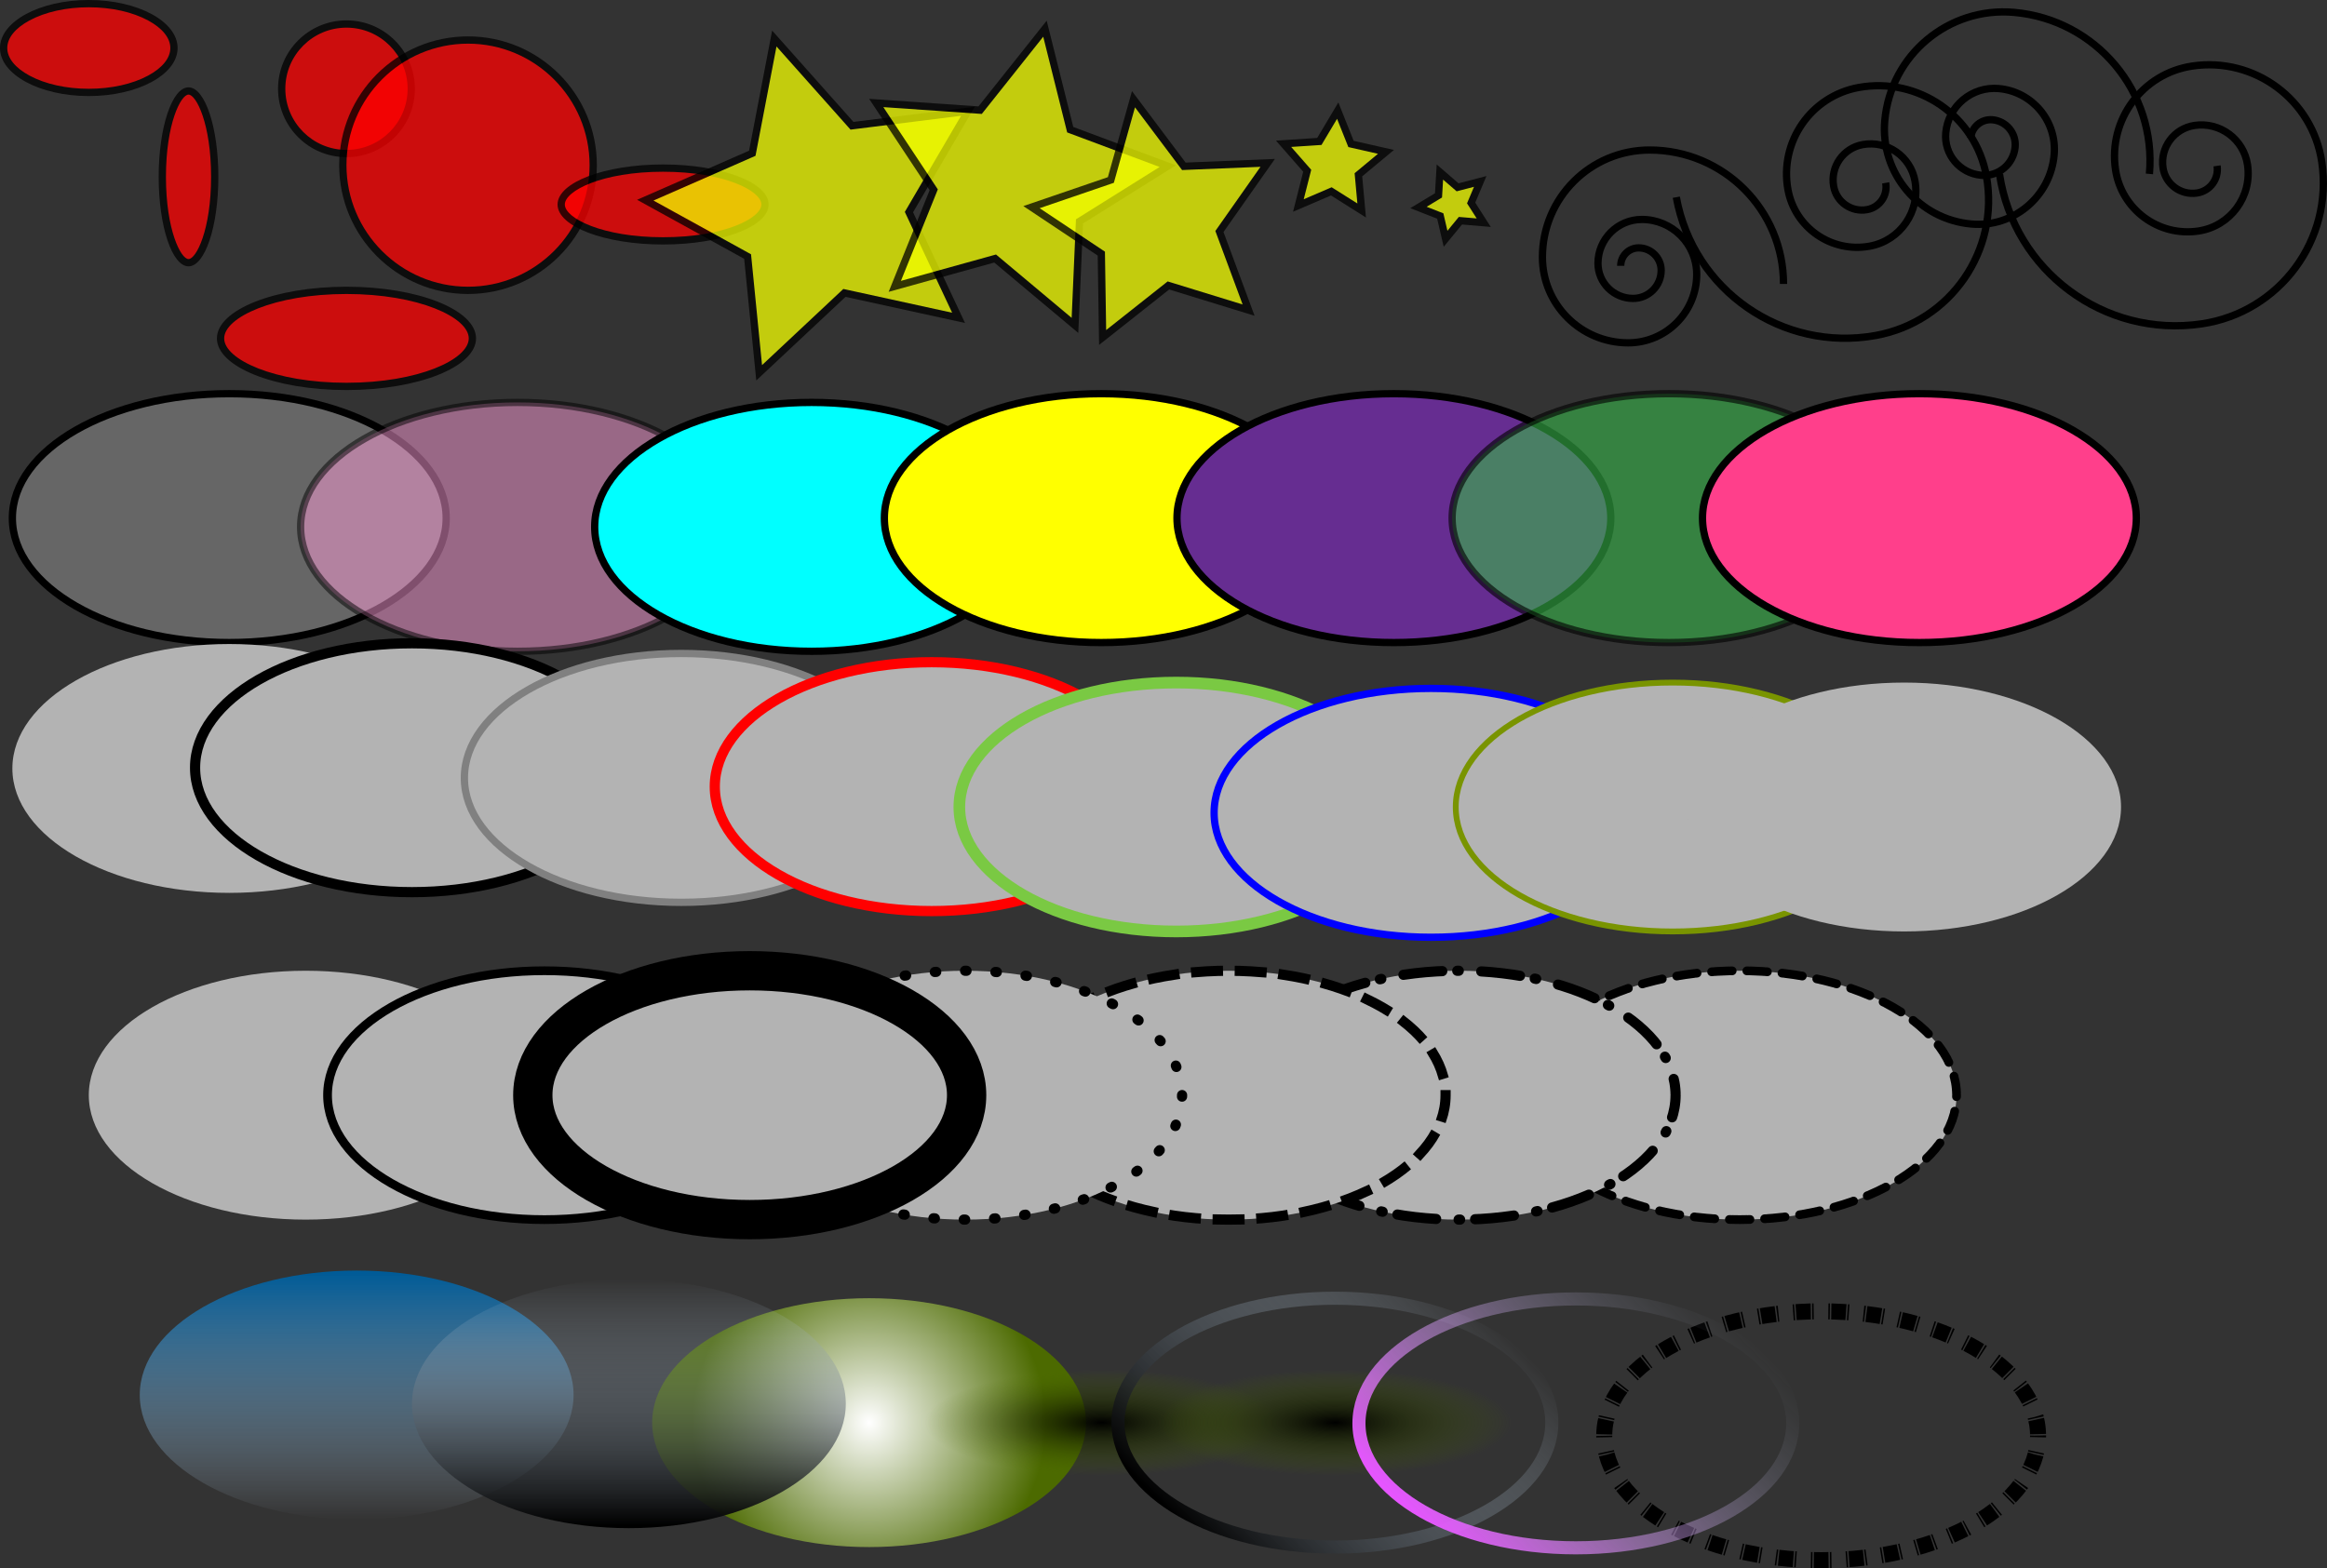 <?xml version="1.0" encoding="UTF-8"?>
<svg id="_Шар_1" data-name="Шар 1" xmlns="http://www.w3.org/2000/svg" xmlns:xlink="http://www.w3.org/1999/xlink" viewBox="0 0 1598.48 1077.5">
  <rect x="0" y="0" width="1598.48" height="1077.5" fill="#333333" stroke="none"/>
  <defs>
    <style>
      .cls-1 {
        stroke-width: 11px;
      }

      .cls-1, .cls-2, .cls-3, .cls-4, .cls-5, .cls-6, .cls-7, .cls-8, .cls-9, .cls-10, .cls-11, .cls-12, .cls-13, .cls-14, .cls-15, .cls-16, .cls-17, .cls-18, .cls-19, .cls-20, .cls-21, .cls-22 {
        stroke-miterlimit: 10;
      }

      .cls-1, .cls-2, .cls-4, .cls-5, .cls-23, .cls-7, .cls-9, .cls-10, .cls-12, .cls-13, .cls-14, .cls-16, .cls-17, .cls-18, .cls-20, .cls-21 {
        stroke: #000;
      }

      .cls-1, .cls-23, .cls-14, .cls-17, .cls-18, .cls-19, .cls-20 {
        fill: none;
      }

      .cls-1, .cls-14 {
        stroke-dasharray: 0 0 0 0 0 0 1.01 10.08 1.01 1.01 10.08 1.01;
      }

      .cls-2, .cls-3, .cls-6, .cls-7, .cls-8, .cls-9, .cls-11, .cls-15, .cls-24 {
        fill: #b3b3b3;
      }

      .cls-2, .cls-23, .cls-11, .cls-17, .cls-20 {
        stroke-width: 7px;
      }

      .cls-3 {
        stroke: gray;
      }

      .cls-3, .cls-4, .cls-5, .cls-10, .cls-12, .cls-13, .cls-15, .cls-16, .cls-18, .cls-21 {
        stroke-width: 5px;
      }

      .cls-4 {
        fill: #662d91;
      }

      .cls-5 {
        fill: #ff9fda;
        opacity: .5;
      }

      .cls-6 {
        stroke: #799400;
        stroke-width: 4px;
      }

      .cls-23 {
        stroke-dasharray: 0 0 .99 19.85;
        stroke-miterlimit: 100;
      }

      .cls-23, .cls-14, .cls-20 {
        stroke-linecap: round;
      }

      .cls-7 {
        stroke-width: 27px;
      }

      .cls-8 {
        stroke: #7ac943;
        stroke-width: 8px;
      }

      .cls-9, .cls-14 {
        stroke-width: 6px;
      }

      .cls-25 {
        fill: #f3ff00;
      }

      .cls-10 {
        fill: #ff0;
      }

      .cls-11 {
        stroke: red;
      }

      .cls-26 {
        fill: url(#_Градієнт_без_назви_7);
      }

      .cls-12 {
        fill: #39b54a;
        opacity: .61;
      }

      .cls-27 {
        opacity: .75;
      }

      .cls-13 {
        fill: aqua;
      }

      .cls-28 {
        fill: url(#_Градієнт_без_назви_69);
      }

      .cls-15 {
        stroke: blue;
      }

      .cls-16 {
        fill: #ff3f8b;
      }

      .cls-17 {
        stroke-dasharray: 0 0 15.01 15.01;
        stroke-linecap: square;
      }

      .cls-29 {
        fill: url(#_Градієнт_без_назви_17);
      }

      .cls-30 {
        fill: url(#_Градієнт_без_назви_76);
      }

      .cls-19 {
        stroke: url(#_Градієнт_без_назви_98);
      }

      .cls-19, .cls-22 {
        stroke-width: 9px;
      }

      .cls-20 {
        stroke-dasharray: 0 0 0 0 0 0 15.46 10.31 1.03 15.46 10.31 1.03;
      }

      .cls-21 {
        fill: #666;
      }

      .cls-22 {
        fill: url(#_Градієнт_без_назви_76-2);
        stroke: url(#_Градієнт_без_назви_95);
      }

      .cls-31 {
        fill: red;
      }
    </style>
    <linearGradient id="_Градієнт_без_назви_7" data-name="Градієнт без назви 7" x1="245" y1="1044" x2="245" y2="873" gradientUnits="userSpaceOnUse">
      <stop offset="0" stop-color="#cce0f4" stop-opacity="0"/>
      <stop offset=".44" stop-color="#70a4ca" stop-opacity=".45"/>
      <stop offset=".99" stop-color="#005b97"/>
    </linearGradient>
    <radialGradient id="_Градієнт_без_назви_69" data-name="Градієнт без назви 69" cx="597" cy="977.5" fx="597" fy="977.5" r="121.47" gradientUnits="userSpaceOnUse">
      <stop offset="0" stop-color="#fff"/>
      <stop offset="1" stop-color="#4c6a00"/>
    </radialGradient>
    <radialGradient id="_Градієнт_без_назви_76" data-name="Градієнт без назви 76" cx="757" cy="977.5" fx="757" fy="977.5" r="121.47" gradientTransform="translate(0 684.25) scale(1 .3)" gradientUnits="userSpaceOnUse">
      <stop offset="0" stop-color="#000"/>
      <stop offset="1" stop-color="#4c6a00" stop-opacity="0"/>
    </radialGradient>
    <linearGradient id="_Градієнт_без_назви_17" data-name="Градієнт без назви 17" x1="1181.91" y1="380.4" x2="1181.91" y2="209.4" gradientTransform="translate(1613.91 1259.4) rotate(-180)" gradientUnits="userSpaceOnUse">
      <stop offset="0" stop-color="#cce0f4" stop-opacity="0"/>
      <stop offset=".99" stop-color="#000"/>
    </linearGradient>
    <radialGradient id="_Градієнт_без_назви_76-2" data-name="Градієнт без назви 76" cx="917" fx="917" xlink:href="#_Градієнт_без_назви_76"/>
    <linearGradient id="_Градієнт_без_назви_95" data-name="Градієнт без назви 95" x1="1006.09" y1="888.41" x2="827.91" y2="1066.59" gradientUnits="userSpaceOnUse">
      <stop offset="0" stop-color="#cce0f4" stop-opacity="0"/>
      <stop offset=".99" stop-color="#000"/>
    </linearGradient>
    <linearGradient id="_Градієнт_без_назви_98" data-name="Градієнт без назви 98" x1="1171.59" y1="888.91" x2="993.41" y2="1067.09" gradientUnits="userSpaceOnUse">
      <stop offset="0" stop-color="#cce0f4" stop-opacity="0"/>
      <stop offset=".08" stop-color="#ccdaf4" stop-opacity=".04"/>
      <stop offset=".22" stop-color="#cfccf5" stop-opacity=".14"/>
      <stop offset=".4" stop-color="#d3b6f7" stop-opacity=".3"/>
      <stop offset=".62" stop-color="#d996f9" stop-opacity=".53"/>
      <stop offset=".85" stop-color="#e16ffc" stop-opacity=".81"/>
      <stop offset=".99" stop-color="#e655ff"/>
    </linearGradient>
  </defs>
  <g class="cls-27">
    <path class="cls-31" d="m61,63.5c-15.89,0-30.78-3.33-41.94-9.36-10.68-5.78-16.56-13.28-16.56-21.14s5.88-15.36,16.56-21.14C30.22,5.83,45.11,2.5,61,2.5s30.78,3.33,41.94,9.36c10.68,5.78,16.56,13.28,16.56,21.14s-5.88,15.36-16.56,21.14c-11.16,6.04-26.06,9.36-41.94,9.36Z"/>
    <path d="m61,5c15.48,0,29.95,3.22,40.75,9.06,9.83,5.32,15.25,12.04,15.25,18.94s-5.41,13.62-15.25,18.94c-10.8,5.84-25.28,9.06-40.75,9.06s-29.95-3.22-40.75-9.06c-9.83-5.32-15.25-12.04-15.25-18.94s5.41-13.62,15.25-18.94c10.8-5.84,25.28-9.06,40.75-9.06m0-5C27.31,0,0,14.77,0,33s27.31,33,61,33,61-14.77,61-33S94.69,0,61,0h0Z"/>
  </g>
  <g class="cls-27">
    <ellipse class="cls-31" cx="129.5" cy="121.5" rx="18" ry="59"/>
    <path d="m129.5,65c5.26,0,15.5,19.94,15.5,56.5s-10.24,56.5-15.5,56.5-15.5-19.94-15.5-56.5,10.24-56.5,15.5-56.5m0-5c-11.32,0-20.5,27.53-20.5,61.5s9.18,61.5,20.5,61.5,20.5-27.53,20.5-61.5-9.18-61.5-20.5-61.5h0Z"/>
  </g>
  <g class="cls-27">
    <circle class="cls-31" cx="238" cy="61" r="44.5"/>
    <path d="m238,19c23.16,0,42,18.84,42,42s-18.84,42-42,42-42-18.84-42-42,18.84-42,42-42m0-5c-25.96,0-47,21.04-47,47s21.04,47,47,47,47-21.04,47-47-21.04-47-47-47h0Z"/>
  </g>
  <g class="cls-27">
    <circle class="cls-31" cx="321.5" cy="113.5" r="86"/>
    <path d="m321.5,30c46.04,0,83.5,37.46,83.5,83.5s-37.46,83.5-83.5,83.5-83.5-37.46-83.5-83.5,37.46-83.5,83.5-83.5m0-5c-48.88,0-88.5,39.62-88.5,88.5s39.62,88.5,88.5,88.5,88.5-39.62,88.5-88.5-39.62-88.5-88.5-88.5h0Z"/>
  </g>
  <g class="cls-27">
    <ellipse class="cls-31" cx="238" cy="232.5" rx="86.5" ry="33"/>
    <path d="m238,202c49.5,0,84,16.07,84,30.5s-34.5,30.5-84,30.5-84-16.07-84-30.5,34.5-30.5,84-30.5m0-5c-49.15,0-89,15.89-89,35.5s39.85,35.5,89,35.5,89-15.89,89-35.5-39.85-35.5-89-35.5h0Z"/>
  </g>
  <g class="cls-27">
    <ellipse class="cls-31" cx="455.5" cy="140.5" rx="70" ry="25"/>
    <path d="m455.5,118c41.82,0,67.5,13.1,67.5,22.5s-25.68,22.5-67.5,22.5-67.5-13.1-67.5-22.5,25.68-22.5,67.5-22.5m0-5c-40.04,0-72.5,12.31-72.5,27.5s32.46,27.5,72.5,27.5,72.5-12.31,72.5-27.5-32.46-27.5-72.5-27.5h0Z"/>
  </g>
  <g class="cls-27">
    <polygon class="cls-25" points="513.55 176.27 443.26 137.53 516.77 105.3 531.89 26.47 585.26 86.43 664.9 76.45 624.37 145.74 658.47 218.4 580.05 201.26 521.48 256.14 513.55 176.27"/>
    <path d="m533.39,31.92l49.12,55.19,1.75,1.96,2.61-.33,73.31-9.18-37.31,63.77-1.33,2.27,1.12,2.38,31.39,66.89-72.18-15.77-2.57-.56-1.92,1.8-53.91,50.52-7.3-73.52-.26-2.62-2.3-1.27-64.71-35.66,67.67-29.67,2.41-1.06.5-2.58,13.92-72.56m-3-10.89l-15.83,82.51-76.95,33.73,73.58,40.55,8.31,83.6,61.31-57.45,82.08,17.94-35.69-76.06,42.42-72.52-83.36,10.44-55.86-62.76h0Z"/>
  </g>
  <g class="cls-27">
    <polygon class="cls-25" points="683.59 177.64 614.65 196.77 641.41 130.42 601.92 70.76 673.29 75.7 717.82 19.71 735.17 89.12 802.19 114.16 741.54 152.12 738.43 223.59 683.59 177.64"/>
    <path d="m716.62,25.23l15.81,63.21.64,2.55,2.46.92,61.04,22.81-55.24,34.57-2.23,1.39-.11,2.63-2.84,65.1-49.95-41.85-2.01-1.69-2.53.7-62.79,17.42,24.37-60.43.98-2.44-1.45-2.19-35.97-54.33,65.01,4.5,2.62.18,1.64-2.06,40.56-51m2.39-11.04l-46.87,58.93-75.11-5.2,41.56,62.78-28.16,69.83,72.55-20.13,57.71,48.36,3.28-75.22,63.82-39.94-70.53-26.36-18.27-73.04h0Z"/>
  </g>
  <g class="cls-27">
    <polygon class="cls-25" points="756.53 174.29 708.55 142.36 763.08 123.7 778.62 68.2 813.22 114.29 870.8 111.92 837.65 159.07 857.7 213.11 802.62 196.15 757.42 231.91 756.53 174.29"/>
    <path d="m779.66,73.75l30.77,40.99,1.58,2.1,2.63-.11,51.21-2.11-29.48,41.93-1.51,2.15.91,2.46,17.83,48.05-48.99-15.08-2.51-.77-2.06,1.63-40.19,31.8-.8-51.25-.04-2.63-2.19-1.46-42.67-28.4,48.49-16.59,2.49-.85.71-2.53,13.82-49.36m-2.08-11.1l-16.55,59.11-58.08,19.87,51.1,34.01.95,61.38,48.14-38.09,58.67,18.06-21.35-57.55,35.31-50.22-61.33,2.52-36.85-49.1h0Z"/>
  </g>
  <g class="cls-27">
    <polygon class="cls-25" points="914.54 131.49 891.91 141.2 897.97 117.33 881.74 98.8 906.31 97.19 918.91 76.03 928.04 98.9 952.06 104.35 933.13 120.1 935.37 144.62 914.54 131.49"/>
    <path d="m918.47,81.66l6.77,16.95.97,2.44,2.56.58,17.8,4.04-14.03,11.67-2.02,1.68.24,2.62,1.66,18.17-15.44-9.74-2.22-1.4-2.42,1.04-16.77,7.2,4.49-17.69.65-2.55-1.73-1.98-12.03-13.73,18.21-1.2,2.62-.17,1.34-2.26,9.34-15.68m.89-11.26l-14.52,24.38-28.32,1.86,18.7,21.35-6.98,27.51,26.08-11.19,24,15.14-2.58-28.26,21.82-18.15-27.68-6.28-10.52-26.36h0Z"/>
  </g>
  <g class="cls-27">
    <polygon class="cls-25" points="989.35 148.42 974.38 142.55 988.14 134.24 989.1 118.2 1001.25 128.71 1016.8 124.66 1010.56 139.47 1019.22 153.01 1003.2 151.65 993 164.07 989.35 148.42"/>
    <path d="m991.29,123.4l7.33,6.34,1.99,1.72,2.54-.66,9.38-2.44-3.77,8.93-1.02,2.42,1.42,2.21,5.22,8.17-9.66-.82-2.62-.22-1.67,2.03-6.15,7.49-2.2-9.44-.6-2.56-2.45-.96-9.02-3.54,8.3-5.01,2.25-1.36.16-2.62.58-9.68m-4.39-10.41l-1.18,19.79-16.97,10.25,18.46,7.23,4.5,19.31,12.58-15.32,19.75,1.68-10.68-16.7,7.7-18.27-19.18,5-14.99-12.97h0Z"/>
  </g>
  <path class="cls-18" d="m1225.14,195.08c0-50.81-41.19-92-92-92-40.65,0-73.6,32.95-73.6,73.6,0,32.52,26.36,58.88,58.88,58.88,26.01,0,47.1-21.09,47.1-47.1,0-20.81-16.87-37.68-37.68-37.68-16.65,0-30.15,13.5-30.15,30.15,0,13.32,10.8,24.12,24.12,24.12,10.66,0,19.29-8.64,19.29-19.29,0-8.52-6.91-15.44-15.44-15.44-6.82,0-12.35,5.53-12.35,12.35"/>
  <path class="cls-18" d="m1151.5,135.5c11.6,64.07,72.93,106.6,137,95,51.25-9.28,85.28-58.35,76-109.6-7.42-41-46.68-68.22-87.68-60.8-32.8,5.94-54.58,37.34-48.64,70.14,4.75,26.24,29.87,43.66,56.12,38.91,20.99-3.8,34.93-23.9,31.13-44.89-3.04-16.79-19.12-27.94-35.91-24.9-13.44,2.43-22.36,15.3-19.92,28.73,1.95,10.75,12.24,17.88,22.98,15.94,8.6-1.56,14.31-9.79,12.75-18.39"/>
  <path class="cls-18" d="m1476.5,119.5c4.97-56.33-36.67-106.03-93-111-45.07-3.98-84.82,29.33-88.8,74.4-3.18,36.05,23.47,67.86,59.52,71.04,28.84,2.54,54.29-18.77,56.83-47.62,2.04-23.07-15.02-43.43-38.09-45.47-18.46-1.63-34.74,12.02-36.37,30.47-1.3,14.77,9.61,27.79,24.38,29.1,11.81,1.04,22.24-7.69,23.28-19.5.83-9.45-6.15-17.79-15.6-18.62-7.56-.67-14.23,4.92-14.9,12.48"/>
  <path class="cls-18" d="m1373.5,119.5c9.94,66.83,72.17,112.94,139,103,53.46-7.95,90.35-57.74,82.4-111.2-6.36-42.77-46.19-72.28-88.96-65.92-34.22,5.09-57.83,36.95-52.74,71.17,4.07,27.37,29.56,46.26,56.93,42.19,21.9-3.26,37.01-23.65,33.75-45.55-2.61-17.52-18.92-29.61-36.44-27-14.01,2.08-23.69,15.14-21.6,29.15,1.67,11.21,12.11,18.95,23.32,17.28,8.97-1.33,15.16-9.69,13.82-18.66"/>
  <ellipse class="cls-21" cx="157.5" cy="356" rx="149" ry="85.5"/>
  <ellipse class="cls-5" cx="355.5" cy="362" rx="149" ry="85.5"/>
  <ellipse class="cls-13" cx="557.5" cy="362" rx="149" ry="85.5"/>
  <ellipse class="cls-10" cx="756.5" cy="356" rx="149" ry="85.5"/>
  <ellipse class="cls-4" cx="957.5" cy="356" rx="149" ry="85.5"/>
  <ellipse class="cls-12" cx="1146.5" cy="356" rx="149" ry="85.5"/>
  <ellipse class="cls-16" cx="1318.5" cy="356" rx="149" ry="85.5"/>
  <ellipse class="cls-24" cx="157.5" cy="528" rx="149" ry="85.5"/>
  <g>
    <ellipse class="cls-24" cx="1195" cy="752.5" rx="149" ry="85.5"/>
    <ellipse class="cls-14" cx="1195" cy="752.5" rx="149" ry="85.5"/>
  </g>
  <g>
    <ellipse class="cls-24" cx="1002" cy="752.5" rx="149" ry="85.5"/>
    <ellipse class="cls-20" cx="1002" cy="752.5" rx="149" ry="85.5"/>
  </g>
  <g>
    <ellipse class="cls-24" cx="844" cy="752.5" rx="149" ry="85.5"/>
    <ellipse class="cls-17" cx="844" cy="752.5" rx="149" ry="85.5"/>
  </g>
  <g>
    <ellipse class="cls-24" cx="663" cy="752.5" rx="149" ry="85.5"/>
    <ellipse class="cls-23" cx="663" cy="752.5" rx="149" ry="85.5"/>
  </g>
  <ellipse class="cls-24" cx="210" cy="752.5" rx="149" ry="85.5"/>
  <ellipse class="cls-2" cx="283" cy="527.5" rx="149" ry="85.5"/>
  <ellipse class="cls-3" cx="468" cy="534.5" rx="149" ry="85.5"/>
  <ellipse class="cls-11" cx="640" cy="540.5" rx="149" ry="85.5"/>
  <ellipse class="cls-8" cx="808" cy="554.5" rx="149" ry="85.5"/>
  <ellipse class="cls-15" cx="983" cy="558.5" rx="149" ry="85.5"/>
  <ellipse class="cls-6" cx="1149" cy="554.5" rx="149" ry="85.5"/>
  <ellipse class="cls-24" cx="1308" cy="554.5" rx="149" ry="85.5"/>
  <ellipse class="cls-9" cx="374" cy="752.5" rx="149" ry="85.5"/>
  <ellipse class="cls-7" cx="515" cy="752.5" rx="149" ry="85.5"/>
  <ellipse class="cls-26" cx="245" cy="958.5" rx="149" ry="85.5"/>
  <ellipse class="cls-28" cx="597" cy="977.5" rx="149" ry="85.5"/>
  <ellipse class="cls-30" cx="757" cy="977.5" rx="149" ry="85.5"/>
  <ellipse class="cls-1" cx="1251" cy="986.5" rx="149" ry="85.5"/>
  <ellipse class="cls-29" cx="432" cy="964.5" rx="149" ry="85.5"/>
  <ellipse class="cls-22" cx="917" cy="977.5" rx="149" ry="85.5"/>
  <ellipse class="cls-19" cx="1082.5" cy="978" rx="149" ry="85.5"/>
</svg>
